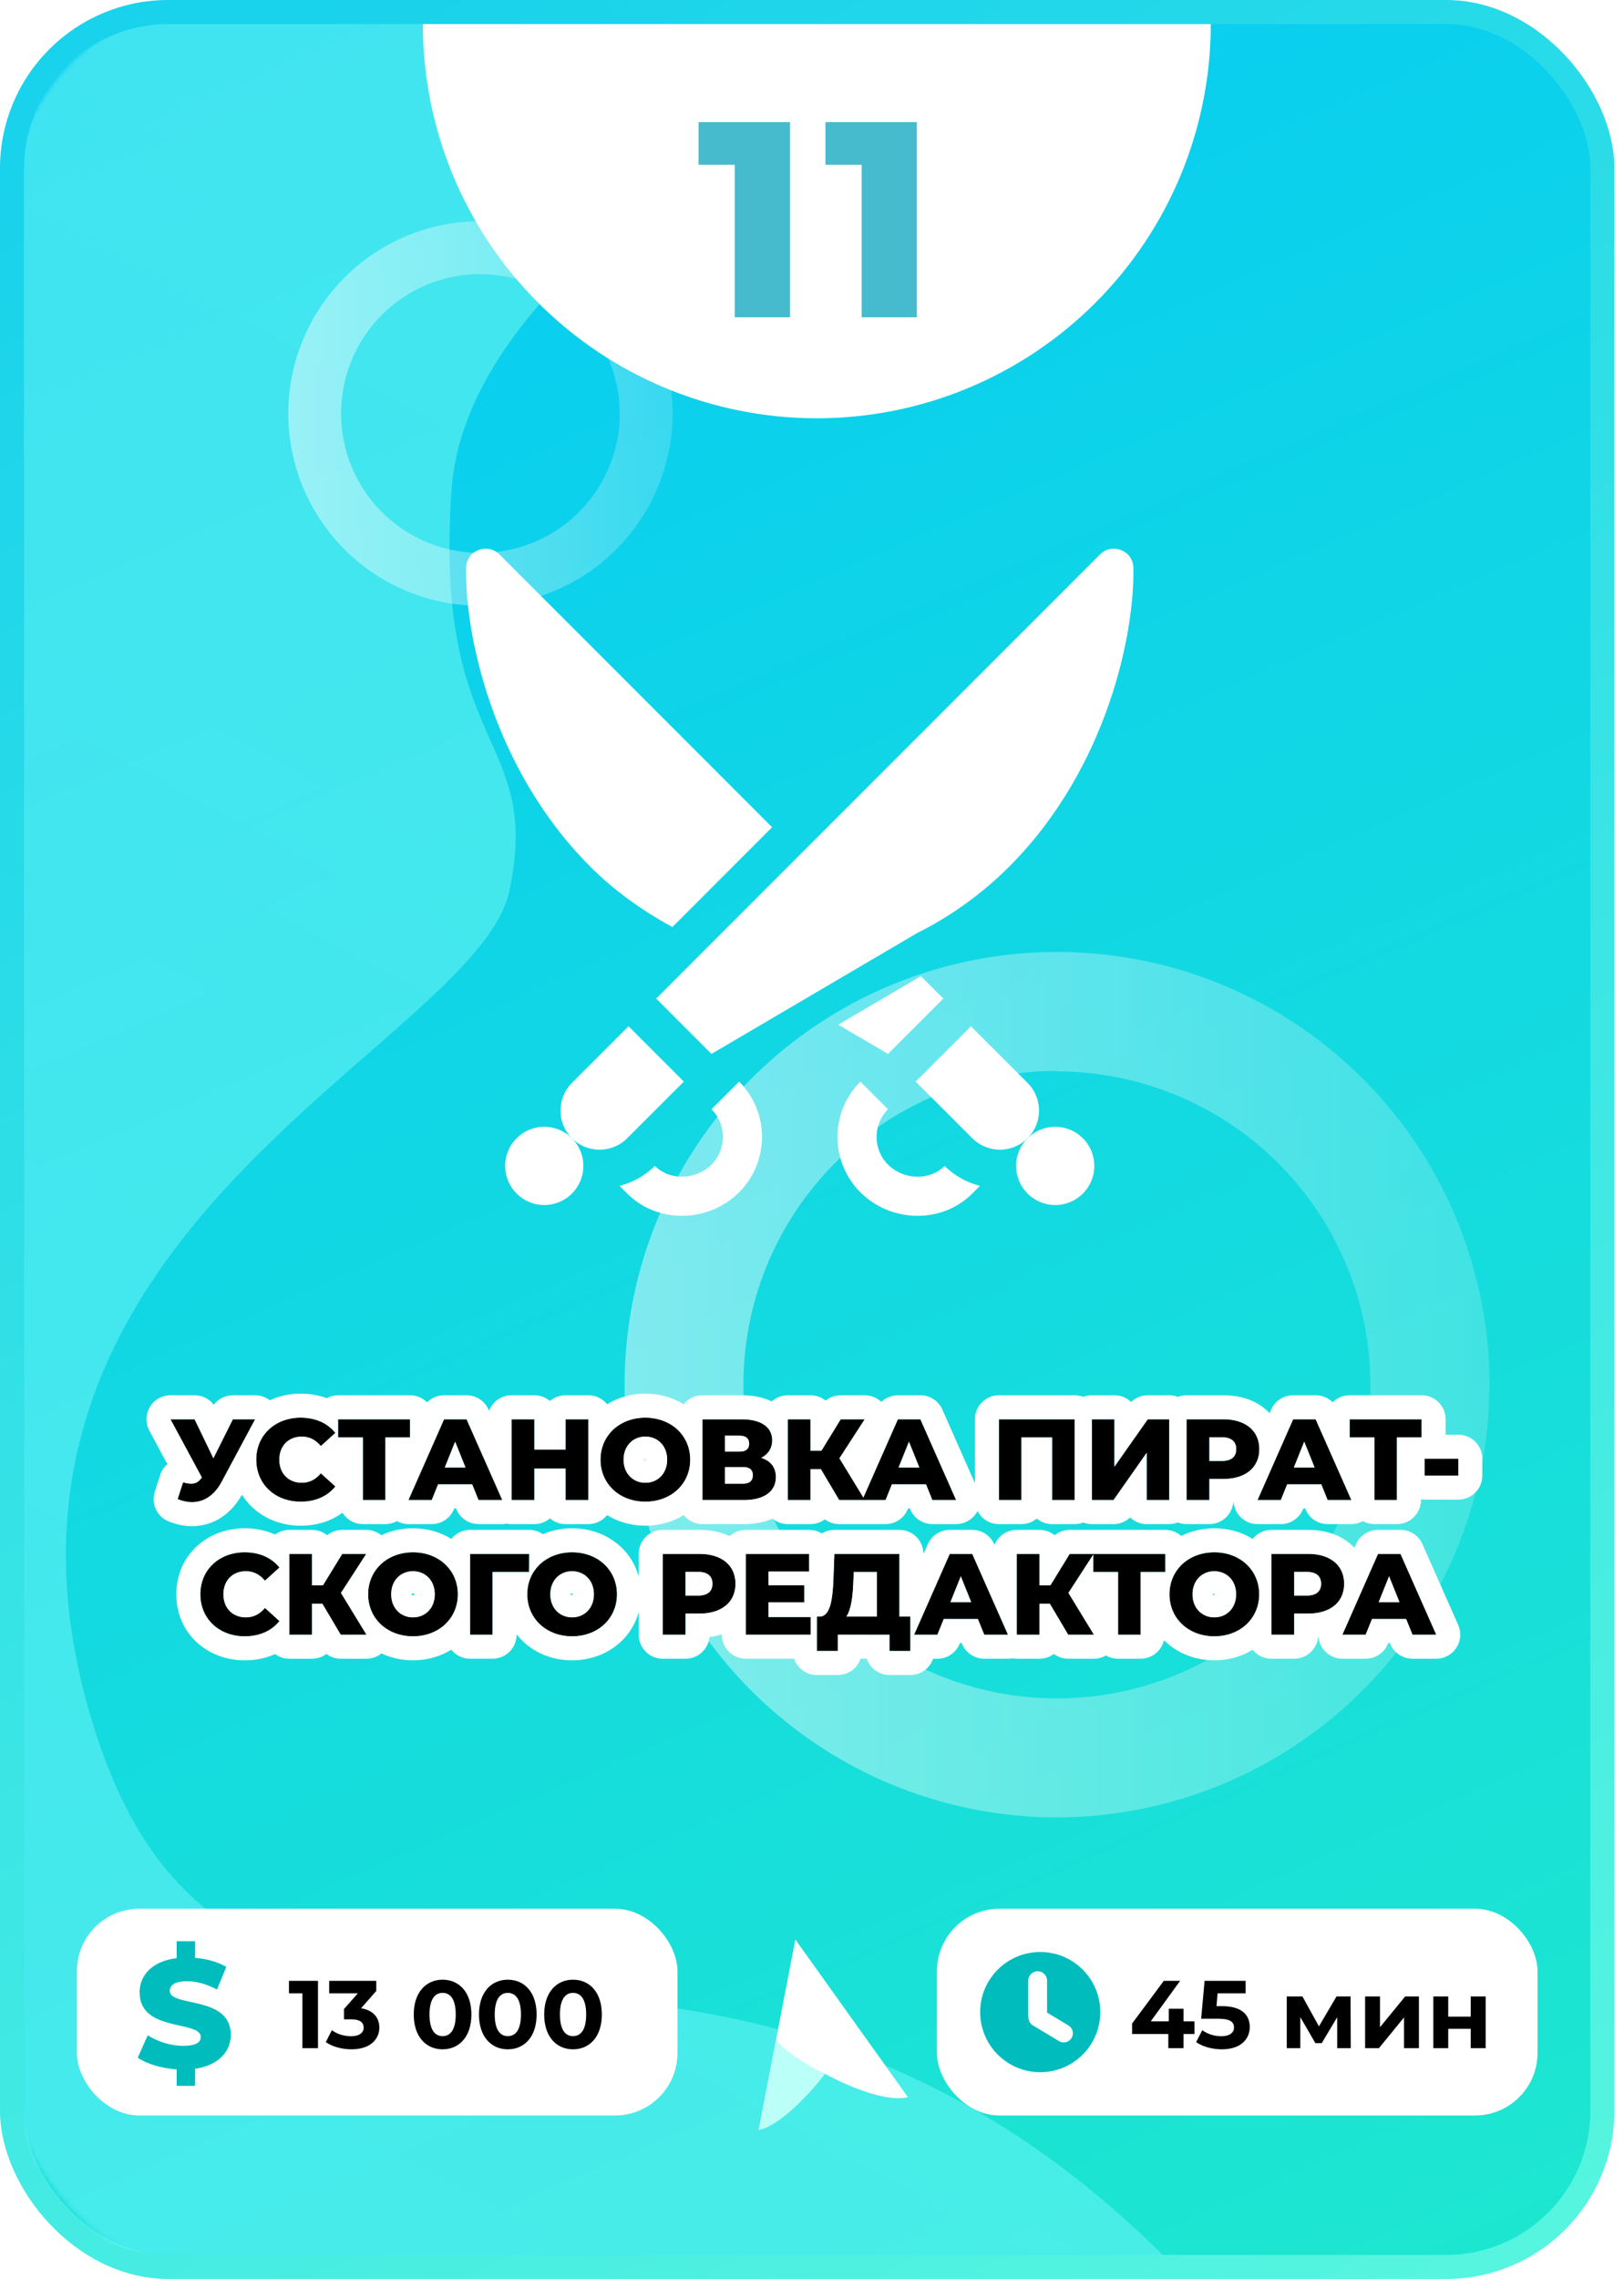 <svg width="338" height="474" viewBox="0 0 338 474" fill="none" xmlns="http://www.w3.org/2000/svg">
<rect x="2.5" y="2.5" width="331" height="469" rx="32.5" fill="url(#paint0_linear)" stroke="url(#paint1_linear)" stroke-width="5"/>
<mask id="mask0" mask-type="alpha" maskUnits="userSpaceOnUse" x="2" y="0" width="336" height="474">
<rect x="4.5" y="2.5" width="331" height="469" rx="41.5" fill="url(#paint2_linear)" stroke="url(#paint3_linear)" stroke-width="5"/>
</mask>
<g mask="url(#mask0)">
<path d="M198.89 5.009C198.89 5.009 97.821 47.095 93.989 101.845C90.157 156.595 112.775 152.615 106.069 185.086C99.363 217.557 -10.912 255.616 18.786 356.766C48.484 457.916 142.368 370.584 242 469H35C18.431 469 5 455.569 5 439V35.001C5 18.432 18.432 5.001 35.001 5.001L198.89 5.009Z" fill="url(#paint4_linear)" fill-opacity="0.5"/>
</g>
<path opacity="0.46" d="M219.887 378C202.092 377.978 184.702 372.68 169.917 362.777C155.131 352.875 143.613 338.811 136.819 322.363C130.024 305.916 128.258 287.824 131.743 270.373C135.229 252.922 143.809 236.896 156.4 224.321C168.992 211.745 185.028 203.185 202.483 199.721C219.939 196.258 238.029 198.046 254.468 204.862C270.906 211.677 284.956 223.212 294.84 238.01C304.724 252.808 310 270.204 310 288C309.958 311.876 300.447 334.761 283.553 351.633C266.66 368.506 243.763 377.988 219.887 378ZM219.887 222.747C206.985 222.764 194.378 226.607 183.659 233.788C172.94 240.969 164.59 251.166 159.665 263.091C154.74 275.016 153.461 288.134 155.989 300.786C158.517 313.438 164.739 325.056 173.868 334.173C182.998 343.29 194.625 349.496 207.28 352.006C219.936 354.517 233.051 353.219 244.97 348.278C256.888 343.336 267.074 334.972 274.24 324.243C281.406 313.515 285.231 300.902 285.231 288C285.177 270.703 278.27 254.132 266.022 241.918C253.774 229.704 237.184 222.843 219.887 222.837V222.747Z" fill="url(#paint5_linear)"/>
<path opacity="0.46" d="M99.95 126C92.041 125.99 84.312 123.636 77.741 119.234C71.169 114.833 66.05 108.583 63.031 101.273C60.011 93.963 59.226 85.922 60.775 78.166C62.324 70.41 66.137 63.287 71.734 57.698C77.33 52.109 84.457 48.304 92.215 46.765C99.973 45.226 108.013 46.021 115.319 49.05C122.625 52.079 128.869 57.206 133.262 63.782C137.655 70.359 140 78.091 140 86C139.981 96.612 135.754 106.783 128.246 114.281C120.738 121.78 110.561 125.995 99.95 126ZM99.95 56.998C94.216 57.006 88.612 58.714 83.848 61.906C79.084 65.097 75.374 69.629 73.185 74.929C70.996 80.229 70.427 86.059 71.551 91.683C72.674 97.306 75.439 102.469 79.497 106.521C83.555 110.573 88.722 113.331 94.347 114.447C99.972 115.563 105.801 114.986 111.098 112.79C116.395 110.594 120.922 106.877 124.107 102.108C127.292 97.34 128.991 91.734 128.991 86C128.968 78.312 125.898 70.948 120.454 65.519C115.011 60.091 107.637 57.041 99.95 57.039V56.998Z" fill="url(#paint6_linear)"/>
<path d="M48.468 295.2L44.412 303.312L40.5 295.2H35.484L42.012 307.296C41.388 308.208 40.716 308.592 39.78 308.592C39.276 308.592 38.748 308.496 38.1 308.304L36.972 311.808C38.004 312.216 38.988 312.432 39.948 312.432C42.468 312.432 44.652 310.992 46.14 308.184L53.1 295.2H48.468Z" fill="black"/>
<path d="M62.574 312.336C65.67 312.336 68.166 311.208 69.798 309.168L66.774 306.432C65.718 307.704 64.422 308.4 62.814 308.4C60.054 308.4 58.134 306.48 58.134 303.6C58.134 300.72 60.054 298.8 62.814 298.8C64.422 298.8 65.718 299.496 66.774 300.768L69.798 298.032C68.166 295.992 65.67 294.864 62.574 294.864C57.246 294.864 53.334 298.488 53.334 303.6C53.334 308.712 57.246 312.336 62.574 312.336Z" fill="black"/>
<path d="M85.34 295.2H70.364V298.968H75.524V312H80.204V298.968H85.34V295.2Z" fill="black"/>
<path d="M99.599 312H104.543L97.103 295.2H92.423L85.007 312H89.855L91.175 308.736H98.279L99.599 312ZM92.567 305.232L94.727 299.856L96.887 305.232H92.567Z" fill="black"/>
<path d="M117.7 295.2V301.512H111.22V295.2H106.468V312H111.22V305.448H117.7V312H122.452V295.2H117.7Z" fill="black"/>
<path d="M134.318 312.336C139.694 312.336 143.654 308.64 143.654 303.6C143.654 298.56 139.694 294.864 134.318 294.864C128.942 294.864 124.982 298.56 124.982 303.6C124.982 308.64 128.942 312.336 134.318 312.336ZM134.318 308.4C131.774 308.4 129.782 306.504 129.782 303.6C129.782 300.696 131.774 298.8 134.318 298.8C136.862 298.8 138.854 300.696 138.854 303.6C138.854 306.504 136.862 308.4 134.318 308.4Z" fill="black"/>
<path d="M158.435 303.216C159.875 302.496 160.715 301.224 160.715 299.568C160.715 296.784 158.363 295.2 154.355 295.2H146.195V312H154.811C159.131 312 161.483 310.152 161.483 307.2C161.483 305.184 160.379 303.84 158.435 303.216ZM150.875 298.608H153.899C155.243 298.608 155.915 299.184 155.915 300.264C155.915 301.368 155.243 301.92 153.899 301.92H150.875V298.608ZM154.619 308.592H150.875V305.136H154.619C155.987 305.136 156.683 305.688 156.683 306.84C156.683 307.992 155.987 308.592 154.619 308.592Z" fill="black"/>
<path d="M174.662 312H180.014L174.71 303.312L179.966 295.2H174.974L170.966 301.728H168.686V295.2H163.958V312H168.686V305.568H170.846L174.662 312Z" fill="black"/>
<path d="M194.052 312H198.996L191.556 295.2H186.876L179.46 312H184.308L185.628 308.736H192.732L194.052 312ZM187.02 305.232L189.18 299.856L191.34 305.232H187.02Z" fill="black"/>
<path d="M207.906 295.2V312H212.586V298.968H218.97V312H223.674V295.2H207.906Z" fill="black"/>
<path d="M227.265 312H231.753L238.665 302.16V312H243.345V295.2H238.881L231.945 305.064V295.2H227.265V312Z" fill="black"/>
<path d="M254.632 295.2H246.952V312H251.704V307.608H254.632C259.216 307.608 262.096 305.232 262.096 301.416C262.096 297.576 259.216 295.2 254.632 295.2ZM254.344 303.864H251.704V298.944H254.344C256.312 298.944 257.296 299.856 257.296 301.416C257.296 302.952 256.312 303.864 254.344 303.864Z" fill="black"/>
<path d="M276.318 312H281.262L273.822 295.2H269.142L261.726 312H266.574L267.894 308.736H274.998L276.318 312ZM269.286 305.232L271.446 299.856L273.606 305.232H269.286Z" fill="black"/>
<path d="M295.879 295.2H280.903V298.968H286.063V312H290.743V298.968H295.879V295.2Z" fill="black"/>
<path d="M296.508 306.912H303.516V303.408H296.508V306.912Z" fill="black"/>
<path d="M50.937 340.336C54.033 340.336 56.529 339.208 58.161 337.168L55.137 334.432C54.081 335.704 52.785 336.4 51.177 336.4C48.417 336.4 46.497 334.48 46.497 331.6C46.497 328.72 48.417 326.8 51.177 326.8C52.785 326.8 54.081 327.496 55.137 328.768L58.161 326.032C56.529 323.992 54.033 322.864 50.937 322.864C45.609 322.864 41.697 326.488 41.697 331.6C41.697 336.712 45.609 340.336 50.937 340.336Z" fill="black"/>
<path d="M70.916 340H76.268L70.964 331.312L76.22 323.2H71.228L67.22 329.728H64.94V323.2H60.212V340H64.94V333.568H67.1L70.916 340Z" fill="black"/>
<path d="M85.954 340.336C91.331 340.336 95.29 336.64 95.29 331.6C95.29 326.56 91.331 322.864 85.954 322.864C80.579 322.864 76.618 326.56 76.618 331.6C76.618 336.64 80.579 340.336 85.954 340.336ZM85.954 336.4C83.41 336.4 81.418 334.504 81.418 331.6C81.418 328.696 83.41 326.8 85.954 326.8C88.499 326.8 90.49 328.696 90.49 331.6C90.49 334.504 88.499 336.4 85.954 336.4Z" fill="black"/>
<path d="M110.143 323.2H97.831V340H102.511V326.968H110.119L110.143 323.2Z" fill="black"/>
<path d="M119.072 340.336C124.448 340.336 128.408 336.64 128.408 331.6C128.408 326.56 124.448 322.864 119.072 322.864C113.696 322.864 109.736 326.56 109.736 331.6C109.736 336.64 113.696 340.336 119.072 340.336ZM119.072 336.4C116.528 336.4 114.536 334.504 114.536 331.6C114.536 328.696 116.528 326.8 119.072 326.8C121.616 326.8 123.608 328.696 123.608 331.6C123.608 334.504 121.616 336.4 119.072 336.4Z" fill="black"/>
<path d="M145.613 323.2H137.933V340H142.685V335.608H145.613C150.197 335.608 153.077 333.232 153.077 329.416C153.077 325.576 150.197 323.2 145.613 323.2ZM145.325 331.864H142.685V326.944H145.325C147.293 326.944 148.277 327.856 148.277 329.416C148.277 330.952 147.293 331.864 145.325 331.864Z" fill="black"/>
<path d="M159.934 336.328V333.256H167.398V329.704H159.934V326.872H168.406V323.2H155.23V340H168.718V336.328H159.934Z" fill="black"/>
<path d="M187.193 336.232V323.2H173.657L173.465 328.384C173.297 332.872 172.745 336.184 170.609 336.232H170.009V343.384H174.377V340H185.129V343.384H189.473V336.232H187.193ZM177.617 328.792L177.689 326.968H182.513V336.232H176.153C177.137 334.816 177.497 332.08 177.617 328.792Z" fill="black"/>
<path d="M204.845 340H209.789L202.349 323.2H197.669L190.253 340H195.101L196.421 336.736H203.525L204.845 340ZM197.813 333.232L199.973 327.856L202.133 333.232H197.813Z" fill="black"/>
<path d="M222.322 340H227.674L222.37 331.312L227.626 323.2H222.634L218.626 329.728H216.346V323.2H211.618V340H216.346V333.568H218.506L222.322 340Z" fill="black"/>
<path d="M242.524 323.2H227.548V326.968H232.708V340H237.388V326.968H242.524V323.2Z" fill="black"/>
<path d="M252.736 340.336C258.112 340.336 262.072 336.64 262.072 331.6C262.072 326.56 258.112 322.864 252.736 322.864C247.36 322.864 243.4 326.56 243.4 331.6C243.4 336.64 247.36 340.336 252.736 340.336ZM252.736 336.4C250.192 336.4 248.2 334.504 248.2 331.6C248.2 328.696 250.192 326.8 252.736 326.8C255.28 326.8 257.272 328.696 257.272 331.6C257.272 334.504 255.28 336.4 252.736 336.4Z" fill="black"/>
<path d="M272.293 323.2H264.613V340H269.365V335.608H272.293C276.877 335.608 279.757 333.232 279.757 329.416C279.757 325.576 276.877 323.2 272.293 323.2ZM272.005 331.864H269.365V326.944H272.005C273.973 326.944 274.957 327.856 274.957 329.416C274.957 330.952 273.973 331.864 272.005 331.864Z" fill="black"/>
<path d="M293.978 340H298.922L291.482 323.2H286.802L279.386 340H284.234L285.554 336.736H292.658L293.978 340ZM286.946 333.232L289.106 327.856L291.266 333.232H286.946Z" fill="black"/>
<path fill-rule="evenodd" clip-rule="evenodd" d="M44.484 292.179C45.418 290.946 46.886 290.2 48.468 290.2H53.1C54.224 290.2 55.295 290.577 56.157 291.244C58.092 290.35 60.274 289.864 62.574 289.864C64.469 289.864 66.3 290.172 67.989 290.799C68.696 290.417 69.504 290.2 70.364 290.2H85.34C86.724 290.2 87.976 290.762 88.881 291.67C89.803 290.746 91.069 290.2 92.423 290.2H97.103C99.081 290.2 100.873 291.366 101.675 293.175L101.789 293.434C102.503 291.544 104.328 290.2 106.468 290.2H111.22C112.456 290.2 113.587 290.649 114.46 291.392C115.333 290.649 116.464 290.2 117.7 290.2H122.452C124.028 290.2 125.434 290.929 126.351 292.069C128.641 290.654 131.388 289.864 134.318 289.864C137.25 289.864 140.001 290.656 142.292 292.074C143.209 290.931 144.616 290.2 146.195 290.2H154.355C156.45 290.2 158.655 290.528 160.61 291.486C161.496 290.687 162.67 290.2 163.958 290.2H168.686C169.877 290.2 170.971 290.617 171.83 291.312C172.707 290.603 173.813 290.2 174.974 290.2H179.966C181.272 290.2 182.504 290.71 183.421 291.586C184.334 290.713 185.564 290.2 186.876 290.2H191.556C193.534 290.2 195.327 291.366 196.128 293.175L202.906 308.48V295.2C202.906 292.439 205.144 290.2 207.906 290.2H223.674C224.306 290.2 224.912 290.318 225.469 290.532C226.027 290.318 226.632 290.2 227.265 290.2H231.945C233.292 290.2 234.514 290.732 235.413 291.598C236.336 290.71 237.576 290.2 238.881 290.2H243.345C243.981 290.2 244.589 290.319 245.149 290.535C245.708 290.319 246.316 290.2 246.952 290.2H254.632C257.739 290.2 260.849 291.004 263.278 293.022C263.621 293.307 263.942 293.609 264.239 293.925L264.567 293.181C265.367 291.369 267.161 290.2 269.142 290.2H273.822C275.175 290.2 276.441 290.746 277.362 291.67C278.268 290.762 279.52 290.2 280.903 290.2H295.879C298.64 290.2 300.879 292.439 300.879 295.2V298.408H303.516C306.277 298.408 308.516 300.647 308.516 303.408V306.912C308.516 309.673 306.277 311.912 303.516 311.912H296.508C296.248 311.912 295.992 311.892 295.743 311.854V312C295.743 314.761 293.504 317 290.743 317H286.063C285.193 317 284.374 316.778 283.661 316.386C282.936 316.783 282.114 317 281.262 317H276.318C274.28 317 272.446 315.764 271.682 313.875L271.626 313.736H271.265L271.209 313.875C270.445 315.764 268.611 317 266.574 317H261.726C260.035 317 258.459 316.146 257.536 314.73C257.089 314.043 256.824 313.269 256.748 312.478C256.726 312.481 256.704 312.484 256.681 312.486C256.437 315.02 254.302 317 251.704 317H246.952C246.316 317 245.708 316.881 245.149 316.665C244.589 316.881 243.981 317 243.345 317H238.665C237.324 317 236.107 316.472 235.209 315.613C234.287 316.495 233.053 317 231.753 317H227.265C226.632 317 226.027 316.882 225.469 316.668C224.912 316.882 224.306 317 223.674 317H218.97C217.756 317 216.643 316.568 215.778 315.849C214.912 316.568 213.799 317 212.586 317H207.906C205.962 317 204.278 315.891 203.45 314.272C203.371 314.427 203.283 314.579 203.187 314.727C202.264 316.145 200.687 317 198.996 317H194.052C192.014 317 190.181 315.764 189.417 313.875L189.361 313.736H188.999L188.943 313.875C188.179 315.764 186.345 317 184.308 317H174.662C173.568 317 172.524 316.642 171.674 316.009C170.841 316.632 169.806 317 168.686 317H163.958C162.751 317 161.645 316.573 160.781 315.861C158.918 316.688 156.845 317 154.811 317H146.195C144.616 317 143.209 316.269 142.292 315.126C140.001 316.544 137.25 317.336 134.318 317.336C131.388 317.336 128.641 316.546 126.351 315.131C125.434 316.271 124.028 317 122.452 317H117.7C116.464 317 115.333 316.552 114.46 315.808C113.587 316.552 112.456 317 111.22 317H106.468C106.138 317 105.815 316.968 105.503 316.907C105.19 316.968 104.868 317 104.543 317H99.599C97.561 317 95.727 315.764 94.963 313.875L94.907 313.736H94.546L94.49 313.875C93.726 315.764 91.892 317 89.855 317H85.007C84.154 317 83.331 316.783 82.606 316.386C81.893 316.777 81.075 317 80.204 317H75.524C73.729 317 72.155 316.054 71.273 314.633C68.812 316.451 65.784 317.336 62.574 317.336C57.423 317.336 52.86 314.9 50.358 310.892C48.186 314.747 44.581 317.432 39.948 317.432C38.225 317.432 36.613 317.043 35.134 316.458C32.683 315.489 31.405 312.784 32.212 310.276L33.34 306.772C33.632 305.866 34.159 305.099 34.832 304.519L31.084 297.575C30.248 296.025 30.288 294.15 31.19 292.638C32.092 291.126 33.723 290.2 35.484 290.2H40.5C42.083 290.2 43.55 290.947 44.484 292.179ZM38.331 308.37C38.256 308.349 38.179 308.327 38.1 308.304L36.972 311.808C36.999 311.819 37.026 311.829 37.052 311.839C37.457 311.996 37.854 312.122 38.245 312.218C38.766 312.345 39.276 312.417 39.78 312.43C39.836 312.431 39.892 312.432 39.948 312.432C40.718 312.432 41.456 312.298 42.153 312.031C43.336 311.578 44.398 310.745 45.291 309.54C45.594 309.13 45.878 308.678 46.14 308.184L53.1 295.2H48.468L44.412 303.312L40.5 295.2H35.484L42.012 307.296C41.943 307.396 41.874 307.49 41.804 307.578C41.276 308.239 40.698 308.549 39.948 308.588C39.893 308.591 39.837 308.592 39.78 308.592C39.726 308.592 39.671 308.591 39.617 308.589C39.223 308.573 38.809 308.5 38.331 308.37ZM75.524 312H80.204V298.968H85.34V295.2H70.364V298.968H75.524V312ZM66.774 300.768L69.798 298.032C69.591 297.773 69.37 297.53 69.136 297.301C68.136 296.323 66.891 295.62 65.445 295.228C65.418 295.221 65.391 295.213 65.364 295.206C64.571 294.999 63.719 294.884 62.814 294.866C62.734 294.865 62.654 294.864 62.574 294.864C60.903 294.864 59.371 295.221 58.055 295.868C57.444 296.169 56.879 296.532 56.368 296.952C54.477 298.508 53.334 300.837 53.334 303.6C53.334 304.124 53.375 304.632 53.454 305.122C54.15 309.416 57.792 312.336 62.574 312.336C62.654 312.336 62.734 312.335 62.814 312.334C63.75 312.316 64.629 312.193 65.445 311.972C66.891 311.58 68.136 310.878 69.136 309.899C69.37 309.67 69.591 309.427 69.798 309.168L66.774 306.432C66.721 306.496 66.667 306.559 66.613 306.62C66.534 306.708 66.453 306.794 66.372 306.876C65.393 307.865 64.223 308.4 62.814 308.4C62.733 308.4 62.653 308.398 62.574 308.395C59.943 308.287 58.134 306.396 58.134 303.6C58.134 300.804 59.943 298.913 62.574 298.805C62.653 298.802 62.733 298.8 62.814 298.8C63.782 298.8 64.638 299.052 65.395 299.531C65.74 299.749 66.066 300.014 66.372 300.324C66.453 300.406 66.534 300.492 66.613 300.58C66.667 300.641 66.721 300.704 66.774 300.768ZM104.543 312L97.103 295.2H92.423L85.007 312H89.855L91.175 308.736H98.279L99.599 312H104.543ZM94.727 299.856L92.567 305.232H96.887L94.727 299.856ZM111.22 312V305.448H117.7V312H122.452V295.2H117.7V301.512H111.22V295.2H106.468V312H111.22ZM127.452 309.683C129.123 311.342 131.53 312.336 134.318 312.336C137.111 312.336 139.523 311.338 141.195 309.672C142.74 308.132 143.654 306.021 143.654 303.6C143.654 301.179 142.74 299.068 141.195 297.528C139.523 295.862 137.111 294.864 134.318 294.864C131.53 294.864 129.123 295.858 127.452 297.517C125.9 299.058 124.982 301.173 124.982 303.6C124.982 306.027 125.9 308.142 127.452 309.683ZM146.195 312H154.811C156.503 312 157.893 311.717 158.958 311.194C160.602 310.388 161.472 309.013 161.482 307.233C161.483 307.222 161.483 307.211 161.483 307.2C161.483 307.078 161.478 306.958 161.47 306.84C161.383 305.572 160.828 304.594 159.88 303.919C159.605 303.724 159.297 303.554 158.958 303.41C158.791 303.339 158.616 303.274 158.435 303.216C158.619 303.124 158.794 303.022 158.958 302.912C159.292 302.689 159.583 302.43 159.827 302.137C160.264 301.613 160.551 300.983 160.662 300.264C160.697 300.04 160.715 299.808 160.715 299.568C160.715 299.262 160.686 298.97 160.63 298.693C160.425 297.682 159.853 296.871 158.958 296.287C157.872 295.577 156.31 295.2 154.355 295.2H146.195V312ZM150.875 301.92H153.899C154.165 301.92 154.405 301.898 154.619 301.855C155.331 301.71 155.749 301.325 155.875 300.698C155.895 300.593 155.908 300.482 155.913 300.364C155.914 300.331 155.915 300.298 155.915 300.264C155.915 300.252 155.914 300.239 155.914 300.227C155.914 300.193 155.913 300.161 155.911 300.128C155.905 300.027 155.893 299.93 155.875 299.838C155.855 299.743 155.829 299.653 155.796 299.568C155.778 299.521 155.757 299.476 155.734 299.432C155.679 299.327 155.612 299.231 155.531 299.145C155.271 298.867 154.879 298.694 154.355 298.633C154.212 298.616 154.06 298.608 153.899 298.608H150.875V301.92ZM150.875 305.136V308.592H154.619C154.684 308.592 154.748 308.591 154.811 308.588C155.238 308.569 155.593 308.486 155.875 308.341C156.125 308.211 156.317 308.033 156.452 307.806C156.506 307.714 156.551 307.615 156.586 307.507C156.617 307.411 156.641 307.309 156.657 307.2C156.674 307.087 156.683 306.967 156.683 306.84C156.683 306.827 156.682 306.813 156.682 306.8C156.682 306.779 156.681 306.759 156.681 306.739C156.677 306.643 156.668 306.551 156.655 306.464C156.573 305.948 156.312 305.587 155.875 305.372C155.552 305.214 155.133 305.136 154.619 305.136H150.875ZM163.958 312H168.686V305.568H170.846L174.662 312H184.308L185.628 308.736H192.732L194.052 312H198.996L191.556 295.2H186.876L179.692 311.473L174.71 303.312L179.966 295.2H174.974L170.966 301.728H168.686V295.2H163.958V312ZM189.18 299.856L187.02 305.232H191.34L189.18 299.856ZM218.97 312H223.674V295.2H207.906V312H212.586V298.968H218.97V312ZM238.665 312H243.345V295.2H238.881L231.945 305.064V295.2H227.265V312H231.753L238.665 302.16V312ZM246.952 295.2V312H251.704V307.608H254.632C256.12 307.608 257.428 307.358 258.516 306.89C260.782 305.915 262.096 303.994 262.096 301.416C262.096 300.703 261.997 300.041 261.806 299.435C260.969 296.776 258.366 295.2 254.632 295.2H246.952ZM251.704 298.944V303.864H254.344C254.443 303.864 254.539 303.862 254.632 303.857C255.571 303.812 256.262 303.54 256.704 303.078C257.099 302.667 257.296 302.104 257.296 301.416C257.296 300.717 257.099 300.149 256.704 299.734C256.262 299.268 255.571 298.996 254.632 298.951C254.539 298.946 254.443 298.944 254.344 298.944H251.704ZM281.262 312L273.822 295.2H269.142L261.726 312H266.574L267.894 308.736H274.998L276.318 312H281.262ZM271.446 299.856L269.286 305.232H273.606L271.446 299.856ZM286.063 312H290.743V298.968H295.879V295.2H280.903V298.968H286.063V312ZM296.508 306.912H303.516V303.408H296.508V306.912ZM134.318 303.4C134.309 303.401 134.268 303.406 134.204 303.432C134.122 303.465 134.035 303.522 133.96 303.599C133.959 303.599 133.959 303.6 133.958 303.6C133.959 303.6 133.959 303.601 133.96 303.601C134.035 303.679 134.122 303.735 134.204 303.768C134.268 303.794 134.309 303.799 134.318 303.8C134.318 303.8 134.318 303.8 134.318 303.8M134.677 303.6C134.677 303.6 134.676 303.601 134.676 303.601C134.601 303.679 134.513 303.735 134.432 303.768C134.368 303.794 134.327 303.799 134.318 303.8M134.318 303.4C134.327 303.401 134.368 303.406 134.432 303.432ZM134.432 303.432C134.513 303.465 134.601 303.522 134.676 303.599ZM134.676 303.599C134.676 303.599 134.677 303.6 134.677 303.6ZM57.253 344.031C55.323 344.906 53.174 345.336 50.937 345.336C43.145 345.336 36.697 339.761 36.697 331.6C36.697 323.439 43.145 317.864 50.937 317.864C53.174 317.864 55.323 318.294 57.253 319.169C58.081 318.56 59.105 318.2 60.212 318.2H64.94C66.131 318.2 67.225 318.617 68.084 319.312C68.961 318.603 70.067 318.2 71.228 318.2H76.22C77.386 318.2 78.494 318.606 79.37 319.317C81.351 318.377 83.594 317.864 85.954 317.864C88.887 317.864 91.637 318.656 93.929 320.074C94.845 318.931 96.253 318.2 97.831 318.2H110.143C111.168 318.2 112.16 318.515 112.991 319.09C114.845 318.295 116.908 317.864 119.072 317.864C125.643 317.864 131.298 321.839 132.933 327.927V323.2C132.933 320.439 135.171 318.2 137.933 318.2H145.613C147.771 318.2 149.932 318.588 151.864 319.502C152.753 318.693 153.934 318.2 155.23 318.2H168.406C169.369 318.2 170.268 318.472 171.032 318.944C171.796 318.472 172.696 318.2 173.657 318.2H187.193C189.954 318.2 192.193 320.439 192.193 323.2V323.223L193.095 321.181C193.895 319.369 195.688 318.2 197.669 318.2H202.349C204.327 318.2 206.12 319.366 206.921 321.175L206.984 321.319C207.727 319.49 209.522 318.2 211.618 318.2H216.346C217.537 318.2 218.631 318.617 219.49 319.312C220.367 318.603 221.473 318.2 222.634 318.2H242.524C243.8 318.2 244.965 318.678 245.848 319.465C247.902 318.431 250.253 317.864 252.736 317.864C255.668 317.864 258.419 318.656 260.71 320.074C261.627 318.931 263.034 318.2 264.613 318.2H272.293C275.399 318.2 278.509 319.004 280.938 321.022C281.281 321.307 281.602 321.609 281.899 321.925L282.228 321.181C283.027 319.369 284.821 318.2 286.802 318.2H291.482C293.46 318.2 295.252 319.366 296.053 321.175L303.493 337.975C304.178 339.522 304.035 341.31 303.112 342.727C302.19 344.145 300.613 345 298.922 345H293.978C291.94 345 290.106 343.764 289.342 341.875L289.286 341.736H288.925L288.869 341.875C288.105 343.764 286.271 345 284.234 345H279.386C277.695 345 276.12 344.146 275.197 342.73C274.749 342.043 274.485 341.269 274.409 340.478C274.386 340.481 274.364 340.484 274.341 340.486C274.097 343.02 271.962 345 269.365 345H264.613C263.034 345 261.627 344.269 260.71 343.126C258.419 344.544 255.668 345.336 252.736 345.336C248.634 345.336 244.889 343.787 242.256 341.143C241.739 343.354 239.756 345 237.388 345H232.708C231.79 345 230.929 344.753 230.19 344.321C229.439 344.758 228.574 345 227.674 345H222.322C221.228 345 220.184 344.642 219.334 344.009C218.501 344.632 217.466 345 216.346 345H211.618C211.305 345 210.998 344.971 210.701 344.916C210.403 344.971 210.098 345 209.789 345H204.845C202.807 345 200.973 343.764 200.21 341.875L200.154 341.736H199.792L199.736 341.875C198.972 343.764 197.138 345 195.101 345H194.206C193.534 346.968 191.669 348.384 189.473 348.384H185.129C182.933 348.384 181.068 346.968 180.396 345H179.11C178.438 346.968 176.573 348.384 174.377 348.384H170.009C167.813 348.384 165.948 346.968 165.276 345H155.23C152.468 345 150.23 342.761 150.23 340V339.942C149.396 340.201 148.535 340.38 147.662 340.486C147.417 343.02 145.282 345 142.685 345H137.933C135.171 345 132.933 342.761 132.933 340V335.273C131.298 341.361 125.643 345.336 119.072 345.336C114.371 345.336 110.138 343.301 107.511 339.914V340C107.511 342.761 105.273 345 102.511 345H97.831C96.253 345 94.845 344.269 93.929 343.126C91.637 344.544 88.887 345.336 85.954 345.336C83.606 345.336 81.374 344.828 79.4 343.897C78.526 344.6 77.426 345 76.268 345H70.916C69.822 345 68.778 344.642 67.928 344.009C67.094 344.632 66.06 345 64.94 345H60.212C59.105 345 58.081 344.64 57.253 344.031ZM60.212 340H64.94V333.568H67.1L70.916 340H76.268L70.964 331.312L76.22 323.2H71.228L67.22 329.728H64.94V323.2H60.212V340ZM76.62 331.777C76.667 334.323 77.73 336.515 79.474 338.042C79.994 338.498 80.575 338.895 81.207 339.224C82.577 339.938 84.189 340.336 85.954 340.336C88.748 340.336 91.159 339.338 92.831 337.672C94.377 336.132 95.29 334.021 95.29 331.6C95.29 329.179 94.377 327.068 92.831 325.528C91.159 323.862 88.748 322.864 85.954 322.864C84.167 322.864 82.536 323.273 81.155 324.003C80.503 324.349 79.907 324.765 79.376 325.245C77.784 326.684 76.782 328.687 76.637 331.009C76.625 331.204 76.618 331.401 76.618 331.6C76.618 331.659 76.619 331.718 76.62 331.777ZM53.808 339.972C52.993 340.193 52.113 340.316 51.177 340.334C51.098 340.335 51.018 340.336 50.937 340.336C45.609 340.336 41.697 336.712 41.697 331.6C41.697 326.488 45.609 322.864 50.937 322.864C51.018 322.864 51.098 322.865 51.177 322.866C52.113 322.884 52.993 323.007 53.808 323.228C54.3 323.361 54.768 323.53 55.212 323.734C56.073 324.13 56.839 324.655 57.499 325.301C57.734 325.53 57.954 325.773 58.161 326.032L55.137 328.768C55.084 328.704 55.03 328.641 54.976 328.58C54.897 328.492 54.817 328.406 54.735 328.324C53.757 327.335 52.587 326.8 51.177 326.8C51.096 326.8 51.016 326.802 50.937 326.805C48.306 326.913 46.497 328.804 46.497 331.6C46.497 334.396 48.306 336.287 50.937 336.395C51.016 336.398 51.096 336.4 51.177 336.4C52.587 336.4 53.757 335.865 54.735 334.876C54.817 334.794 54.897 334.708 54.976 334.62C55.03 334.559 55.084 334.496 55.137 334.432L58.161 337.168C57.954 337.427 57.734 337.67 57.5 337.899C56.839 338.545 56.073 339.07 55.212 339.466C54.768 339.67 54.3 339.839 53.808 339.972ZM51.088 331.442C51.088 331.442 51.088 331.442 51.088 331.442ZM97.831 340H102.511V326.968H110.119L110.143 323.2H97.831V340ZM109.743 331.968C109.931 336.819 113.827 340.336 119.072 340.336C124.448 340.336 128.408 336.64 128.408 331.6C128.408 326.56 124.448 322.864 119.072 322.864C117.646 322.864 116.32 323.124 115.141 323.6C113.402 324.302 111.984 325.473 111.037 326.974C110.648 327.59 110.339 328.261 110.119 328.978C109.869 329.797 109.736 330.676 109.736 331.6C109.736 331.723 109.738 331.846 109.743 331.968ZM137.933 323.2V340H142.685V335.608H145.613C147.451 335.608 149.015 335.226 150.23 334.522C152.044 333.471 153.077 331.702 153.077 329.416C153.077 327.116 152.044 325.341 150.23 324.287C149.015 323.582 147.451 323.2 145.613 323.2H137.933ZM142.685 326.944V331.864H145.325C145.423 331.864 145.519 331.862 145.613 331.857C146.552 331.812 147.242 331.54 147.685 331.078C148.08 330.667 148.277 330.104 148.277 329.416C148.277 328.717 148.08 328.149 147.685 327.734C147.242 327.268 146.552 326.996 145.613 326.951C145.519 326.946 145.423 326.944 145.325 326.944H142.685ZM155.23 340H168.718V336.328H159.934V333.256H167.398V329.704H159.934V326.872H168.406V323.2H155.23V340ZM171.154 336.139C170.985 336.196 170.803 336.228 170.609 336.232H170.009V343.384H174.377V340H185.129V343.384H189.473V336.232H187.193V323.2H173.657L173.465 328.384C173.462 328.466 173.459 328.547 173.455 328.628C173.455 328.632 173.455 328.636 173.455 328.64C173.375 330.569 173.219 332.269 172.888 333.568C172.859 333.682 172.829 333.793 172.797 333.9C172.573 334.659 172.279 335.259 171.891 335.661C171.819 335.736 171.743 335.804 171.664 335.865C171.531 335.967 171.389 336.049 171.237 336.109C171.209 336.12 171.182 336.13 171.154 336.139ZM176.153 336.232C176.388 335.893 176.588 335.479 176.757 335C177.111 333.997 177.332 332.709 177.468 331.232C177.484 331.055 177.499 330.876 177.513 330.694C177.559 330.086 177.593 329.45 177.617 328.792L177.627 328.54L177.627 328.538L177.689 326.968H182.513V336.232H176.153ZM209.789 340L202.349 323.2H197.669L190.253 340H195.101L196.421 336.736H203.525L204.845 340H209.789ZM199.973 327.856L197.813 333.232H202.133L199.973 327.856ZM216.346 340V333.568H218.506L222.322 340H227.674L222.37 331.312L227.548 323.321V326.968H232.708V340H237.388V326.968H242.524V323.2H222.634L218.626 329.728H216.346V323.2H211.618V340H216.346ZM243.404 331.891C243.553 336.782 247.464 340.336 252.736 340.336C255.529 340.336 257.941 339.338 259.613 337.672C261.158 336.132 262.072 334.021 262.072 331.6C262.072 329.179 261.158 327.068 259.613 325.528C257.941 323.862 255.529 322.864 252.736 322.864C250.767 322.864 248.988 323.36 247.524 324.236C246.367 324.928 245.406 325.858 244.704 326.968C243.869 328.289 243.4 329.865 243.4 331.6C243.4 331.697 243.401 331.794 243.404 331.891ZM264.613 340H269.365V335.608H272.293C273.78 335.608 275.088 335.358 276.176 334.89C278.442 333.915 279.757 331.994 279.757 329.416C279.757 328.703 279.657 328.041 279.467 327.435C278.629 324.776 276.026 323.2 272.293 323.2H264.613V340ZM269.365 331.864H272.005C272.103 331.864 272.199 331.862 272.293 331.857C273.231 331.812 273.922 331.54 274.365 331.078C274.759 330.667 274.957 330.104 274.957 329.416C274.957 328.717 274.759 328.149 274.365 327.734C273.922 327.268 273.231 326.996 272.293 326.951C272.199 326.946 272.103 326.944 272.005 326.944H269.365V331.864ZM291.482 323.2H286.802L279.386 340H284.234L285.554 336.736H292.658L293.978 340H298.922L291.482 323.2ZM289.106 327.856L286.946 333.232H291.266L289.106 327.856ZM86.068 331.432C86.005 331.406 85.963 331.401 85.954 331.4C85.946 331.401 85.904 331.406 85.841 331.432C85.759 331.465 85.672 331.522 85.596 331.599C85.596 331.599 85.596 331.6 85.595 331.6C85.596 331.6 85.596 331.601 85.596 331.601C85.672 331.679 85.759 331.735 85.841 331.768C85.904 331.794 85.946 331.799 85.954 331.8C85.963 331.799 86.005 331.794 86.068 331.768C86.15 331.735 86.237 331.679 86.313 331.601C86.313 331.601 86.314 331.6 86.314 331.6C86.314 331.6 86.313 331.599 86.313 331.599C86.237 331.522 86.15 331.465 86.068 331.432ZM119.186 331.432C119.122 331.406 119.081 331.401 119.072 331.4C119.063 331.401 119.021 331.406 118.958 331.432C118.876 331.465 118.789 331.522 118.714 331.599C118.713 331.599 118.713 331.6 118.712 331.6C118.713 331.6 118.713 331.601 118.714 331.601C118.789 331.679 118.876 331.735 118.958 331.768C119.021 331.794 119.063 331.799 119.072 331.8M119.186 331.432C119.267 331.465 119.355 331.522 119.43 331.599ZM119.43 331.599C119.43 331.599 119.431 331.6 119.431 331.6ZM119.431 331.6C119.431 331.6 119.43 331.601 119.43 331.601ZM119.43 331.601C119.355 331.679 119.267 331.735 119.186 331.768ZM119.186 331.768C119.122 331.794 119.081 331.799 119.072 331.8ZM252.736 331.4C252.745 331.401 252.786 331.406 252.85 331.432ZM252.85 331.432C252.931 331.465 253.019 331.522 253.094 331.599ZM253.094 331.599C253.094 331.599 253.095 331.6 253.095 331.6ZM253.095 331.6C253.095 331.6 253.094 331.601 253.094 331.601ZM253.094 331.601C253.019 331.679 252.931 331.735 252.85 331.768ZM252.85 331.768C252.786 331.794 252.745 331.799 252.736 331.8ZM252.736 331.8C252.727 331.799 252.685 331.794 252.622 331.768C252.54 331.735 252.453 331.679 252.378 331.601C252.377 331.601 252.377 331.6 252.376 331.6C252.377 331.6 252.377 331.599 252.378 331.599C252.453 331.522 252.54 331.465 252.622 331.432C252.685 331.406 252.727 331.401 252.736 331.4M129.782 303.6C129.782 306.504 131.774 308.4 134.318 308.4C136.862 308.4 138.854 306.504 138.854 303.6C138.854 300.696 136.862 298.8 134.318 298.8C131.774 298.8 129.782 300.696 129.782 303.6ZM81.418 331.6C81.418 334.504 83.41 336.4 85.954 336.4C88.499 336.4 90.49 334.504 90.49 331.6C90.49 328.696 88.499 326.8 85.954 326.8C83.41 326.8 81.418 328.696 81.418 331.6ZM114.536 331.6C114.536 334.504 116.528 336.4 119.072 336.4C121.616 336.4 123.608 334.504 123.608 331.6C123.608 328.696 121.616 326.8 119.072 326.8C116.528 326.8 114.536 328.696 114.536 331.6ZM248.2 331.6C248.2 334.504 250.192 336.4 252.736 336.4C255.28 336.4 257.272 334.504 257.272 331.6C257.272 328.696 255.28 326.8 252.736 326.8C250.192 326.8 248.2 328.696 248.2 331.6Z" fill="white"/>
<rect x="16" y="397" width="125" height="43" rx="13" fill="white"/>
<rect x="195" y="397" width="125" height="43" rx="13" fill="white"/>
<path d="M252 5C252 26.748 243.361 47.605 227.983 62.983C212.605 78.361 191.748 87 170 87C148.252 87 127.395 78.361 112.017 62.983C96.639 47.605 88 26.748 88 5L170 5H252Z" fill="white"/>
<path d="M48.032 423.216C48.032 414.96 35.328 417.52 35.328 414.096C35.328 412.976 36.288 412.08 38.944 412.08C40.896 412.08 43.008 412.656 45.152 413.808L47.104 409.104C45.312 408.048 42.976 407.408 40.608 407.216V403.76H36.768V407.28C31.584 407.92 29.056 410.896 29.056 414.416C29.056 422.736 41.792 420.144 41.792 423.696C41.792 424.784 40.768 425.52 38.144 425.52C35.552 425.52 32.736 424.624 30.752 423.312L28.672 427.984C30.528 429.264 33.568 430.192 36.768 430.416V433.84H40.608V430.288C45.6 429.552 48.032 426.608 48.032 423.216Z" fill="#00BCBC"/>
<path d="M60.14 412V414.6H62.94V426H66.18V412H60.14ZM75.152 417.7L78.312 414.1V412H68.512V414.6H74.472L71.592 417.86V420H73.072C74.912 420 75.692 420.66 75.692 421.72C75.692 422.86 74.692 423.52 73.072 423.52C71.612 423.52 70.132 423.06 69.072 422.26L67.812 424.74C69.172 425.7 71.192 426.24 73.152 426.24C77.132 426.24 78.952 424.08 78.952 421.72C78.952 419.66 77.672 418.1 75.152 417.7ZM92.112 426.24C95.572 426.24 98.112 423.62 98.112 419C98.112 414.38 95.572 411.76 92.112 411.76C88.672 411.76 86.112 414.38 86.112 419C86.112 423.62 88.672 426.24 92.112 426.24ZM92.112 423.5C90.512 423.5 89.392 422.18 89.392 419C89.392 415.82 90.512 414.5 92.112 414.5C93.732 414.5 94.852 415.82 94.852 419C94.852 422.18 93.732 423.5 92.112 423.5ZM105.686 426.24C109.146 426.24 111.686 423.62 111.686 419C111.686 414.38 109.146 411.76 105.686 411.76C102.246 411.76 99.686 414.38 99.686 419C99.686 423.62 102.246 426.24 105.686 426.24ZM105.686 423.5C104.086 423.5 102.966 422.18 102.966 419C102.966 415.82 104.086 414.5 105.686 414.5C107.306 414.5 108.426 415.82 108.426 419C108.426 422.18 107.306 423.5 105.686 423.5ZM119.26 426.24C122.72 426.24 125.26 423.62 125.26 419C125.26 414.38 122.72 411.76 119.26 411.76C115.82 411.76 113.26 414.38 113.26 419C113.26 423.62 115.82 426.24 119.26 426.24ZM119.26 423.5C117.66 423.5 116.54 422.18 116.54 419C116.54 415.82 117.66 414.5 119.26 414.5C120.88 414.5 122 415.82 122 419C122 422.18 120.88 423.5 119.26 423.5Z" fill="black"/>
<path d="M248.6 420.42H246.32V417.8H243.26V420.42H239.5L245.62 412H242.22L235.62 420.88V423.06H243.16V426H246.32V423.06H248.6V420.42ZM254.33 417.26H253.19L253.41 414.6H259.25V412H250.71L249.99 419.88H253.57C256.11 419.88 256.83 420.6 256.83 421.7C256.83 422.84 255.83 423.52 254.21 423.52C252.75 423.52 251.29 423.06 250.23 422.26L248.95 424.74C250.31 425.7 252.35 426.24 254.29 426.24C258.29 426.24 260.11 424.08 260.11 421.6C260.11 419.12 258.47 417.26 254.33 417.26ZM281.129 426L281.089 415.24H278.169L274.509 421.46L271.069 415.24H267.809V426H270.629V419.54L273.769 424.96H275.089L278.309 419.56V426H281.129ZM284.117 426H286.997L292.217 419.6V426H295.317V415.24H292.457L287.217 421.64V415.24H284.117V426ZM298.316 426H301.416V421.98H306.096V426H309.216V415.24H306.096V419.44H301.416V415.24H298.316V426Z" fill="black"/>
<path d="M216.5 406C209.595 406 204 411.595 204 418.5C204 425.405 209.595 431 216.5 431C223.405 431 229 425.405 229 418.5C229 411.595 223.405 406 216.5 406Z" fill="#00BCBC"/>
<path fill-rule="evenodd" clip-rule="evenodd" d="M215.961 410C214.878 410 214 410.878 214 411.961V419.153C214 419.311 214.019 419.464 214.054 419.611C214.047 420.263 214.376 420.901 214.974 421.262L220.414 424.535C221.313 425.077 222.481 424.786 223.022 423.887C223.563 422.988 223.273 421.82 222.374 421.279L217.923 418.6V411.961C217.923 410.878 217.045 410 215.961 410Z" fill="white"/>
<g filter="url(#filter0_d)">
<path d="M162.531 400.393L185.975 433.213C179.766 434.57 168.698 428.331 168.698 428.331C168.698 428.331 160.834 438.706 154.912 440L162.531 400.393Z" fill="white"/>
<path fill-rule="evenodd" clip-rule="evenodd" d="M154.912 440L158.469 421.51C161.522 424.284 164.956 426.604 168.698 428.331C168.698 428.331 160.834 438.706 154.912 440Z" fill="#BBFFF9"/>
</g>
<path d="M145.392 25.4V34.274H152.932V66H164.416V25.4H145.392ZM171.798 25.4V34.274H179.338V66H190.822V25.4H171.798Z" fill="#46BBCE"/>
<g filter="url(#filter1_di)">
<path d="M235.882 118.044C235.796 114.48 231.451 112.806 228.93 115.327L136.566 207.699L148.075 219.208L190.873 194.071C197.982 190.514 204.431 185.863 210.037 180.257C230.703 159.592 236.198 131.238 235.882 118.044Z" fill="white"/>
<path d="M130.812 213.454L119.031 225.235C115.853 228.413 115.853 233.566 119.031 236.744C122.21 239.923 127.362 239.923 130.54 236.744L142.321 224.963L130.812 213.454Z" fill="white"/>
<path d="M113.276 250.637C117.771 250.637 121.415 246.993 121.415 242.499C121.415 238.004 117.771 234.36 113.276 234.36C108.782 234.36 105.138 238.004 105.138 242.499C105.138 246.993 108.782 250.637 113.276 250.637Z" fill="white"/>
<path d="M153.831 224.964L148.075 230.718C151.248 233.891 151.248 239.055 148.075 242.227C144.904 245.4 139.468 245.671 136.295 242.499C134.189 244.604 131.631 245.945 128.94 246.653L130.541 248.254C136.888 254.601 147.483 254.329 153.831 247.982C160.178 241.635 160.178 231.311 153.831 224.964Z" fill="white"/>
<path d="M213.864 225.235L202.083 213.454L190.573 224.963L202.354 236.744C205.533 239.923 210.685 239.923 213.864 236.744C217.042 233.566 217.042 228.413 213.864 225.235Z" fill="white"/>
<path d="M219.619 250.637C224.113 250.637 227.757 246.993 227.757 242.499C227.757 238.004 224.113 234.36 219.619 234.36C215.124 234.36 211.48 238.004 211.48 242.499C211.48 246.993 215.124 250.637 219.619 250.637Z" fill="white"/>
<path d="M196.599 242.499C193.427 245.671 187.991 245.4 184.819 242.227C181.646 239.055 181.646 233.891 184.819 230.718L179.063 224.964C172.716 231.311 172.716 241.635 179.064 247.983C185.411 254.33 196.006 254.601 202.354 248.254L203.955 246.653C201.263 245.945 198.705 244.604 196.599 242.499Z" fill="white"/>
<path d="M103.964 115.327C101.444 112.806 97.098 114.48 97.013 118.044C96.696 131.238 102.192 159.592 122.858 180.258C127.89 185.289 133.685 189.42 139.943 192.814L160.694 172.061L103.964 115.327Z" fill="white"/>
<path d="M191.658 203.029L174.471 213.131L184.819 219.209L196.328 207.699L191.658 203.029Z" fill="white"/>
</g>
<defs>
<filter id="filter0_d" x="143" y="393" width="52.975" height="57" filterUnits="userSpaceOnUse" color-interpolation-filters="sRGB">
<feFlood flood-opacity="0" result="BackgroundImageFix"/>
<feColorMatrix in="SourceAlpha" type="matrix" values="0 0 0 0 0 0 0 0 0 0 0 0 0 0 0 0 0 0 127 0"/>
<feOffset dx="3" dy="3"/>
<feGaussianBlur stdDeviation="3.5"/>
<feColorMatrix type="matrix" values="0 0 0 0 0.279 0 0 0 0 0.9 0 0 0 0 0.84 0 0 0 1 0"/>
<feBlend mode="normal" in2="BackgroundImageFix" result="effect1_dropShadow"/>
<feBlend mode="normal" in="SourceGraphic" in2="effect1_dropShadow" result="shape"/>
</filter>
<filter id="filter1_di" x="91" y="108.119" width="158.894" height="158.762" filterUnits="userSpaceOnUse" color-interpolation-filters="sRGB">
<feFlood flood-opacity="0" result="BackgroundImageFix"/>
<feColorMatrix in="SourceAlpha" type="matrix" values="0 0 0 0 0 0 0 0 0 0 0 0 0 0 0 0 0 0 127 0"/>
<feOffset dx="4" dy="4"/>
<feGaussianBlur stdDeviation="5"/>
<feColorMatrix type="matrix" values="0 0 0 0 0.172 0 0 0 0 0.817 0 0 0 0 0.817 0 0 0 1 0"/>
<feBlend mode="normal" in2="BackgroundImageFix" result="effect1_dropShadow"/>
<feBlend mode="normal" in="SourceGraphic" in2="effect1_dropShadow" result="shape"/>
<feColorMatrix in="SourceAlpha" type="matrix" values="0 0 0 0 0 0 0 0 0 0 0 0 0 0 0 0 0 0 127 0" result="hardAlpha"/>
<feOffset dx="-4" dy="-4"/>
<feGaussianBlur stdDeviation="4.5"/>
<feComposite in2="hardAlpha" operator="arithmetic" k2="-1" k3="1"/>
<feColorMatrix type="matrix" values="0 0 0 0 0.442 0 0 0 0 0.887 0 0 0 0 0.896 0 0 0 0.52 0"/>
<feBlend mode="normal" in2="shape" result="effect2_innerShadow"/>
</filter>
<linearGradient id="paint0_linear" x1="5.5" y1="-157" x2="289.5" y2="495.5" gradientUnits="userSpaceOnUse">
<stop stop-color="#00C2FF"/>
<stop offset="1" stop-color="#1EE7CF"/>
</linearGradient>
<linearGradient id="paint1_linear" x1="49" y1="11" x2="301.5" y2="474" gradientUnits="userSpaceOnUse">
<stop stop-color="#19D2EB"/>
<stop offset="1" stop-color="#55F5DF"/>
</linearGradient>
<linearGradient id="paint2_linear" x1="59.5" y1="-9" x2="291.5" y2="495.5" gradientUnits="userSpaceOnUse">
<stop stop-color="#00E0FF"/>
<stop offset="1" stop-color="#42F2D1"/>
</linearGradient>
<linearGradient id="paint3_linear" x1="51" y1="11" x2="303.5" y2="474" gradientUnits="userSpaceOnUse">
<stop stop-color="#B2F6FF"/>
<stop offset="1" stop-color="#28D7BE"/>
</linearGradient>
<linearGradient id="paint4_linear" x1="27" y1="473.49" x2="247.084" y2="60.852" gradientUnits="userSpaceOnUse">
<stop stop-color="#73F5FF"/>
<stop offset="0.99" stop-color="#7AFFEC"/>
</linearGradient>
<linearGradient id="paint5_linear" x1="129.774" y1="288" x2="310" y2="288" gradientUnits="userSpaceOnUse">
<stop stop-color="white"/>
<stop offset="0.99" stop-color="white" stop-opacity="0.4"/>
</linearGradient>
<linearGradient id="paint6_linear" x1="59.9" y1="86" x2="140" y2="86" gradientUnits="userSpaceOnUse">
<stop stop-color="white"/>
<stop offset="0.99" stop-color="white" stop-opacity="0.4"/>
</linearGradient>
</defs>
</svg>
